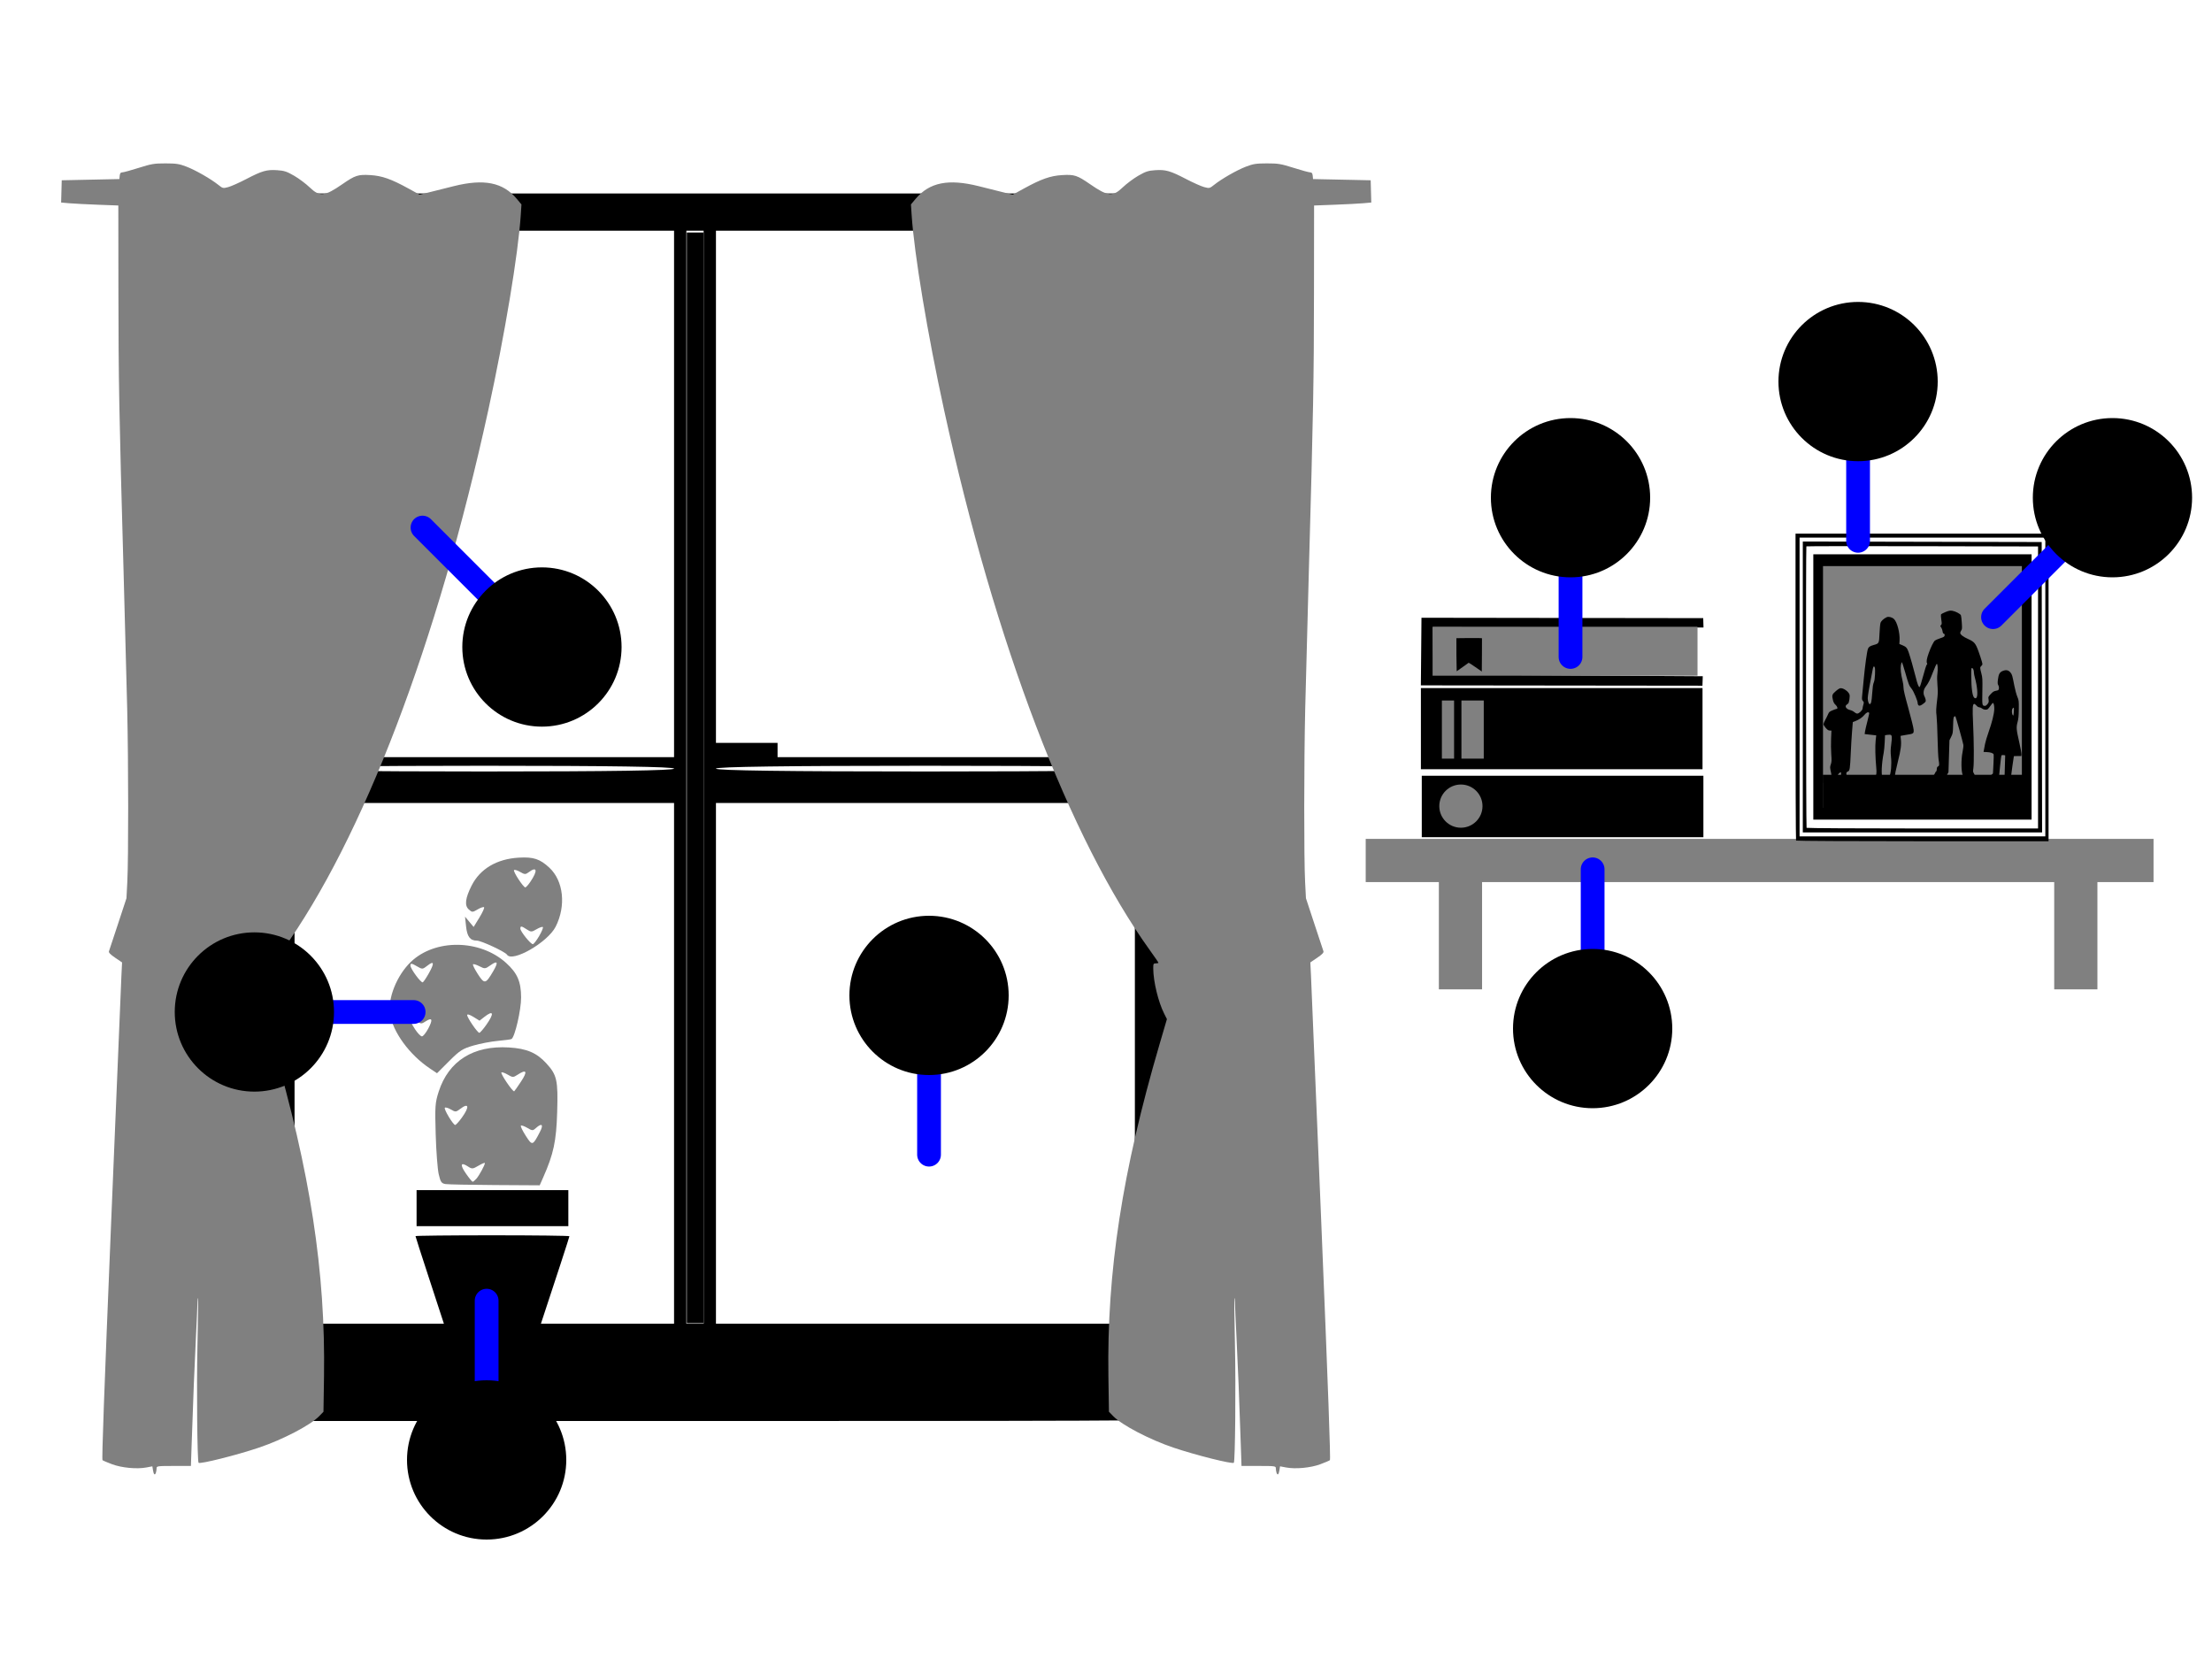 <svg xmlns="http://www.w3.org/2000/svg" viewBox="0 0 1024 768">
<rect width="1024" height="768" id="P012WIImgRctX" fill="#fff"/>

<path style="fill:#000000;" d="m 100.383,655.124 c -2.078,-2.667 -1.96,-2.872 8.95,-15.588 l 11.056,-12.885 0,-268.538 0,-268.538 211.046,0 211.046,0 0,267.878 0,267.878 12.14,14.14 c 8.492,9.891 11.931,14.774 11.444,16.248 -0.634,1.918 -21.567,2.108 -232.136,2.108 l -231.439,0 z m 439.307,-23.79 c -21.342,3.867 -396.238,3.867 -415.37,0 15.086,-2.757 385.565,-2.81 415.37,0 z m -2.913,-270.88 0,-264.257 -205.342,0 -205.342,0 0,264.257 0,264.257 205.342,0 205.342,0 z m -410.679,-0.939 -0.138,-263.487 205.319,-0.276 205.733,0.414 0,263.626 -0.138,265.007 -205.457,0 -205.595,0.138 z m 185.943,132.736 0,-120.538 -87.841,0 -87.841,0 0,120.538 0,120.538 87.841,0 87.841,0 z m 13.689,-132.459 0,-252.998 -3.993,0 -3.993,0 0,252.998 0,252.997 3.993,0 3.993,0 z m 199.638,132.459 0,-120.538 -96.967,0 -96.967,0 0,120.538 0,120.538 96.967,0 96.967,0 z M 268.406,364.098 c -24.313,-0.199 -64.098,-0.199 -88.411,0 -24.313,0.2 -4.559,-0.259 44.068,-0.259 48.626,0 68.657,0.458 44.344,0.259 z m 208.765,-7e-5 c -26.823,-0.198 -70.715,-0.198 -97.537,0 -26.823,0.198 -6.049,-1.984 47.597,-1.984 53.646,0 76.763,2.182 49.941,1.984 z m -165.129,-8.279 c 0,-0.872 -30.041,-1.325 -87.841,-1.325 -57.8,0 -87.841,0.453 -87.841,1.325 0,0.872 30.041,1.325 87.841,1.325 57.8,0 87.841,-0.453 87.841,-1.325 z m 213.328,0 c 0,-0.873 -33.083,-1.325 -96.967,-1.325 -63.884,0 -96.967,0.452 -96.967,1.325 0,0.873 33.083,1.325 96.967,1.325 63.884,0 96.967,-0.452 96.967,-1.325 z m -213.328,-127.161 0,-121.863 -87.841,0 -87.841,0 0,121.863 0,121.863 87.841,0 87.841,0 z m 213.328,0 0,-121.863 -96.967,0 -96.967,0 0,118.551 0,118.551 14.26,0 14.26,0 0,3.311 0,3.311 82.707,0 82.707,0 z" />
<rect style="fill:#808080;" width="364.712" height="20" x="632.228" y="388.342" />
<rect style="fill:#808080;" width="20" height="50.508" x="666.092" y="407.492" />
<rect style="fill:#808080;" width="20" height="50.508" x="950.955" y="407.492" />
<path style="fill:#000000" d="m 207.14,617.822 c -1.577,-4.867 -5.549,-17.027 -8.828,-27.021 -3.279,-9.994 -5.962,-18.346 -5.962,-18.559 0,-0.213 16.031,-0.388 35.624,-0.388 19.627,0 35.624,0.193 35.624,0.43 0,0.372 -5.843,18.287 -15.053,46.155 l -2.635,7.972 -17.952,0.131 -17.952,0.131 -2.867,-8.85 z m -14.291,-58.549 0,-8.345 35.126,0 35.126,0 0,8.345 0,8.345 -35.126,0 -35.126,0 0,-8.345 z" />
<path style="fill:#000000;" d="m 317.945,360.088 0,-252.459 3.867,0 3.867,0 0,252.459 0,252.459 -3.867,0 -3.867,0 0,-252.459 z" />
<rect style="fill:#000000;" width="130.373" height="37.565" x="657.775" y="318.533" />
<rect style="fill:#808080;" width="5.647" height="26.913" x="667.491" y="324.283" />
<rect style="fill:#808080;" width="10.334" height="26.913" x="676.537" y="324.283" />
<rect style="fill:#000000;" width="130.373" height="28.45" x="658.18" y="359.119" />
<circle style="fill:#808080;" cx="676.29" cy="373.176" r="10" />
<path style="fill:#000000;" d="m 657.76,317.278 0.282,-31.302 130.431,0.18 0.128,4.324 -125.214,-0.127 c 0,0 0.178,21.747 0.388,21.957 l 124.49,0.745 -0.153,4.375 z" />
<path style="fill:#808080" d="m 590.915,681.685 c -0.162,-0.49 -0.294,-1.377 -0.294,-1.972 0,-1.021 -0.436,-1.081 -7.947,-1.081 l -7.947,0 -0.317,-9.436 c -0.732,-21.78 -1.331,-36.737 -2,-49.997 -0.391,-7.746 -0.711,-15.076 -0.711,-16.29 -10e-5,-1.214 -0.107,-2.082 -0.238,-1.93 -0.131,0.152 -0.022,10.018 0.241,21.923 0.423,19.09 0.091,53.572 -0.522,54.257 -0.651,0.728 -17.825,-3.583 -28.034,-7.036 -10.966,-3.709 -23.788,-10.405 -27.758,-14.496 l -2.027,-2.089 -0.249,-16.325 c -0.738,-48.492 6.397,-94.872 23.646,-153.693 l 3.443,-11.742 -1.256,-2.489 c -2.746,-5.44 -5.03,-14.862 -5.073,-20.924 -0.016,-2.184 0.09,-2.394 1.196,-2.394 0.667,0 1.213,-0.126 1.213,-0.279 0,-0.154 -1.728,-2.679 -3.84,-5.612 -37.327,-51.844 -71.834,-142.355 -95.371,-250.149 -7.664,-35.1 -13.87,-72.409 -15.049,-90.462 l -0.315,-4.834 2.158,-2.578 c 6.388,-7.631 15.156,-9.395 29.209,-5.875 2.935,0.735 7.679,1.923 10.542,2.64 l 5.205,1.303 5.226,-2.874 c 7.966,-4.381 12.22,-5.874 17.647,-6.195 5.659,-0.334 6.995,0.1 12.908,4.194 8.213,5.686 10.524,5.924 15.074,1.553 1.794,-1.724 5.064,-4.174 7.267,-5.445 3.418,-1.973 4.571,-2.349 7.869,-2.571 4.826,-0.324 6.974,0.294 14.34,4.13 3.21,1.671 6.947,3.337 8.304,3.7 2.389,0.64 2.538,0.606 4.641,-1.075 3.464,-2.767 10.483,-6.779 14.696,-8.399 3.323,-1.278 4.718,-1.494 9.704,-1.501 5.215,-0.008 6.508,0.208 12.402,2.073 3.619,1.145 7.043,2.082 7.609,2.082 0.762,0 1.069,0.402 1.183,1.549 l 0.153,1.549 13.342,0.282 13.342,0.282 0.139,5.151 0.139,5.151 -3.777,0.332 c -2.078,0.182 -8.035,0.492 -13.239,0.687 l -9.461,0.356 -0.043,40.075 c -0.044,40.926 -0.301,54.869 -2.386,129.365 -0.655,23.393 -1.411,52.039 -1.682,63.658 -0.579,24.888 -0.606,69.18 -0.049,79.995 l 0.392,7.605 3.898,11.83 c 2.144,6.507 4.034,12.218 4.199,12.692 0.219,0.625 -0.57,1.453 -2.88,3.022 l -3.181,2.161 0.308,6.273 c 0.17,3.45 2.326,55.2 4.791,114.999 3.204,77.714 4.332,108.846 3.953,109.15 -0.291,0.233 -2.276,1.079 -4.411,1.879 -4.45,1.668 -11.489,2.332 -15.881,1.497 l -2.782,-0.529 -0.305,1.885 c -0.327,2.025 -0.882,2.431 -1.358,0.994 z" />
<path style="fill:#808080" d="m 72.194,681.685 c 0.162,-0.49 0.294,-1.377 0.294,-1.972 0,-1.021 0.436,-1.081 7.946,-1.081 l 7.946,0 0.317,-9.436 c 0.732,-21.78 1.331,-36.737 2,-49.997 0.391,-7.746 0.711,-15.076 0.711,-16.29 9e-5,-1.214 0.107,-2.082 0.238,-1.93 0.131,0.152 0.022,10.018 -0.241,21.923 -0.423,19.09 -0.091,53.572 0.522,54.257 0.651,0.728 17.825,-3.583 28.034,-7.036 10.966,-3.709 23.788,-10.405 27.758,-14.496 l 2.027,-2.089 0.249,-16.325 c 0.738,-48.492 -6.398,-94.872 -23.646,-153.693 l -3.443,-11.742 1.256,-2.489 c 2.746,-5.44 5.03,-14.862 5.073,-20.924 0.016,-2.184 -0.09,-2.394 -1.196,-2.394 -0.667,0 -1.213,-0.126 -1.213,-0.279 0,-0.154 1.728,-2.679 3.839,-5.612 37.327,-51.844 71.834,-142.355 95.371,-250.149 7.664,-35.1 13.87,-72.409 15.049,-90.462 l 0.315,-4.834 -2.158,-2.578 c -6.387,-7.631 -15.156,-9.395 -29.209,-5.875 -2.935,0.735 -7.679,1.923 -10.542,2.64 l -5.205,1.303 -5.226,-2.874 c -7.966,-4.381 -12.219,-5.874 -17.647,-6.195 -5.659,-0.334 -6.995,0.1 -12.908,4.194 -8.212,5.686 -10.524,5.924 -15.074,1.553 -1.794,-1.724 -5.064,-4.174 -7.267,-5.445 -3.418,-1.973 -4.571,-2.349 -7.869,-2.571 -4.826,-0.324 -6.974,0.294 -14.34,4.13 -3.21,1.671 -6.947,3.337 -8.304,3.7 -2.389,0.64 -2.538,0.606 -4.641,-1.075 -3.464,-2.767 -10.483,-6.779 -14.696,-8.399 -3.323,-1.278 -4.719,-1.494 -9.703,-1.501 -5.215,-0.008 -6.508,0.208 -12.402,2.073 -3.619,1.145 -7.043,2.082 -7.609,2.082 -0.763,0 -1.069,0.402 -1.183,1.549 l -0.154,1.549 -13.342,0.282 -13.342,0.282 -0.139,5.15 -0.139,5.151 3.778,0.332 c 2.078,0.182 8.035,0.492 13.239,0.687 l 9.461,0.356 0.043,40.075 c 0.044,40.926 0.301,54.869 2.386,129.365 0.655,23.393 1.411,52.039 1.682,63.658 0.579,24.888 0.606,69.18 0.049,79.995 l -0.392,7.605 -3.898,11.83 c -2.144,6.507 -4.034,12.218 -4.199,12.692 -0.219,0.625 0.57,1.453 2.88,3.022 l 3.181,2.161 -0.308,6.273 c -0.17,3.45 -2.326,55.2 -4.791,114.999 -3.204,77.714 -4.332,108.846 -3.953,109.15 0.291,0.233 2.276,1.079 4.411,1.879 4.45,1.668 11.489,2.332 15.881,1.497 l 2.782,-0.529 0.305,1.885 c 0.327,2.025 0.883,2.431 1.358,0.994 z" />


<rect style="opacity:1;fill:#808080;" width="122.639" height="22.65" x="663.189" y="290.151" />
<path style="fill:#808080;" d="m 206.265,548.136 c -1.898,-0.29 -2.334,-0.921 -3.179,-4.597 -0.538,-2.343 -1.165,-10.632 -1.392,-18.419 -0.379,-12.988 -0.264,-14.622 1.388,-19.761 4.576,-14.233 16.103,-21.48 32.538,-20.458 8.22,0.511 12.799,2.454 17.267,7.325 4.963,5.411 5.494,7.8 5.043,22.728 -0.403,13.328 -1.671,19.255 -6.419,29.987 l -1.671,3.776 -20.688,-0.123 c -11.379,-0.068 -21.678,-0.274 -22.888,-0.459 z m 14.287,-2.496 c 1.314,-1.498 3.92,-6.301 3.92,-7.223 0,-0.293 -1.31,0.24 -2.91,1.185 -2.706,1.597 -3.05,1.626 -4.899,0.414 -3.4,-2.227 -3.836,-0.893 -1.034,3.159 1.478,2.137 2.906,3.888 3.175,3.893 0.269,0.004 1.055,-0.638 1.748,-1.428 z m 29.448,-21.753 c 1.727,-3.334 0.817,-4.145 -1.897,-1.69 -1.442,1.305 -1.683,1.301 -4.021,-0.08 -1.367,-0.808 -2.693,-1.262 -2.945,-1.009 -0.253,0.253 0.762,2.363 2.256,4.69 3.033,4.727 3.193,4.681 6.607,-1.911 z m -36.204,-6.485 c 3.675,-5.073 3.266,-7.146 -0.795,-4.025 -1.902,1.461 -2.175,1.476 -4.284,0.23 -1.239,-0.732 -2.491,-1.093 -2.781,-0.802 -0.587,0.587 3.815,7.927 4.782,7.974 0.336,0.017 1.721,-1.503 3.078,-3.377 z m 27.396,-16.704 c 3.175,-4.782 2.591,-5.91 -1.629,-3.146 -1.958,1.283 -2.244,1.278 -4.543,-0.08 -1.349,-0.797 -2.653,-1.25 -2.896,-1.006 -0.529,0.529 5.017,8.746 5.903,8.746 0.092,0 1.516,-2.032 3.165,-4.515 z"/>
<path style="fill:#808080;" d="m 198.914,494.558 c -9.401,-6.314 -17.089,-16.862 -18.367,-25.2 -1.103,-7.195 3.154,-17.83 9.627,-24.05 11.182,-10.744 31.947,-10.534 44.101,0.447 5.215,4.712 6.921,8.622 6.96,15.952 0.031,5.744 -2.863,18.309 -4.441,19.284 -0.305,0.188 -3.109,0.571 -6.233,0.851 -3.124,0.28 -8.243,1.252 -11.376,2.16 -5.042,1.461 -6.34,2.294 -11.288,7.243 l -5.591,5.591 z m -0.643,-18.442 c 2.217,-4.179 1.817,-5.293 -1.191,-3.322 -1.913,1.253 -2.244,1.259 -3.948,0.066 -3.761,-2.635 -4.155,-1.165 -0.975,3.64 1.189,1.796 2.615,3.266 3.169,3.266 0.554,0 1.88,-1.643 2.945,-3.65 z m 26.864,-1.71 c 3.786,-5.372 3.349,-7.002 -0.968,-3.606 l -2.168,1.705 -2.868,-1.772 c -1.684,-1.041 -2.868,-1.382 -2.868,-0.827 0,1.208 4.8,8.218 5.627,8.218 0.343,0 1.803,-1.673 3.244,-3.718 z M 198.57,450.476 c 2.624,-4.695 2.392,-5.89 -0.676,-3.477 -2.217,1.744 -2.427,1.766 -4.622,0.469 -2.69,-1.589 -3.277,-1.675 -3.277,-0.48 0,1.478 4.981,8.214 5.731,7.75 0.387,-0.239 1.667,-2.157 2.843,-4.263 z m 29.743,-0.849 c 2.505,-4.274 2.084,-5.162 -1.303,-2.75 -2.357,1.678 -2.61,1.7 -5.049,0.439 -1.412,-0.73 -2.758,-1.137 -2.991,-0.904 -0.233,0.233 0.784,2.288 2.261,4.566 3.057,4.718 3.584,4.617 7.081,-1.351 z" />
<path style="fill:#808080;" d="m 234.684,441.928 c -0.812,-1.313 -11.923,-6.488 -13.931,-6.488 -3.114,0 -4.493,-1.813 -4.996,-6.567 l -0.477,-4.515 1.989,2.378 1.989,2.378 2.655,-4.315 c 1.46,-2.373 2.438,-4.532 2.172,-4.798 -0.266,-0.266 -1.604,0.179 -2.974,0.989 -2.398,1.417 -2.553,1.416 -4.137,-0.017 -1.997,-1.808 -1.577,-5.219 1.357,-11.009 3.933,-7.762 11.631,-12.329 21.797,-12.931 6.808,-0.403 9.793,0.574 14.177,4.639 6.579,6.102 7.818,17.653 2.93,27.317 -3.689,7.294 -20.187,16.76 -22.549,12.938 z m 14.889,-8.578 c 1.203,-2.052 1.982,-3.935 1.733,-4.184 -0.249,-0.249 -1.557,0.199 -2.906,0.996 -2.299,1.358 -2.584,1.363 -4.543,0.08 -2.508,-1.643 -2.968,-1.694 -2.968,-0.325 0,1.266 4.751,7.164 5.771,7.164 0.4,0 1.71,-1.679 2.913,-3.731 z m -4.009,-25.21 c 3.497,-5.167 3.053,-7.294 -0.898,-4.303 -1.365,1.034 -1.845,1.01 -3.874,-0.188 -1.273,-0.752 -2.547,-1.136 -2.83,-0.853 -0.565,0.565 4.296,8.021 5.224,8.012 0.317,-0.003 1.387,-1.204 2.378,-2.668 z" />
<rect style="fill:#808080;" width="93.913" height="102.066" x="843.004" y="260.319" />
<path d="m 682.994,308.809 c -1.72,-1.189 -3.024,-2.032 -3.098,-2.004 -0.07,0.027 -1.331,0.927 -2.802,2 -1.471,1.073 -2.709,1.951 -2.75,1.951 -0.077,0 -0.211,-15.199 -0.135,-15.323 0.023,-0.037 2.689,-0.068 5.924,-0.068 4.625,0 5.891,0.024 5.92,0.113 0.021,0.062 0.01,3.549 -0.025,7.749 l -0.063,7.636 -2.97,-2.053 z" style="fill:#000000" />
<path style="fill:#000000;" d="m 848.124,360.743 c 0.015,-0.358 -0.21,-1.761 -0.501,-3.117 -0.503,-2.344 -0.507,-2.531 -0.089,-3.768 0.392,-1.16 0.414,-1.675 0.205,-4.73 -0.129,-1.886 -0.164,-5.112 -0.077,-7.17 l 0.158,-3.742 -0.804,-0.035 c -0.623,-0.027 -1.041,-0.304 -1.853,-1.228 -0.577,-0.656 -1.039,-1.423 -1.027,-1.703 0.012,-0.281 0.376,-1.149 0.808,-1.93 0.432,-0.781 1.017,-1.963 1.299,-2.626 0.464,-1.092 0.663,-1.269 2.112,-1.879 0.88,-0.37 1.731,-0.668 1.892,-0.661 0.638,0.027 0.318,-1.15 -0.508,-1.868 -0.596,-0.519 -0.948,-1.134 -1.182,-2.066 -0.593,-2.363 -0.461,-2.788 1.334,-4.313 1.2,-1.019 1.786,-1.348 2.357,-1.324 1.387,0.059 3.502,1.63 3.943,2.929 0.272,0.799 -0.173,3.795 -0.618,4.158 -0.191,0.156 -0.529,0.424 -0.751,0.594 -0.963,0.741 -0.097,2.029 1.633,2.43 0.666,0.154 1.539,0.582 1.94,0.95 0.402,0.369 1.003,0.682 1.337,0.696 0.821,0.035 2.467,-1.498 2.503,-2.33 0.015,-0.352 0.179,-1.147 0.363,-1.767 0.307,-1.029 0.289,-1.18 -0.199,-1.746 -0.485,-0.563 -0.515,-0.814 -0.327,-2.734 0.114,-1.163 0.44,-4.563 0.723,-7.556 0.586,-6.176 1.481,-12.635 1.916,-13.811 0.345,-0.933 0.945,-1.329 2.821,-1.861 2.333,-0.661 2.35,-0.695 2.549,-5.299 0.095,-2.197 0.304,-4.399 0.464,-4.893 0.281,-0.867 1.48,-1.968 2.862,-2.629 0.849,-0.406 2.436,-0.011 3.359,0.836 1.463,1.342 2.793,6.387 2.602,9.867 l -0.093,1.698 1.506,0.624 c 1.617,0.669 2.092,1.209 2.766,3.144 0.709,2.032 2.338,7.738 3.208,11.235 0.926,3.719 1.442,5.059 1.899,4.928 0.165,-0.047 0.894,-2.339 1.619,-5.093 0.725,-2.754 1.479,-5.121 1.675,-5.26 0.236,-0.168 0.283,-0.381 0.14,-0.629 -0.392,-0.683 -0.158,-2.14 0.75,-4.665 1.08,-3.001 2.236,-5.33 2.923,-5.886 0.278,-0.225 1.373,-0.697 2.434,-1.05 1.649,-0.548 1.945,-0.736 2.034,-1.292 0.075,-0.466 -0.03,-0.692 -0.373,-0.797 -0.329,-0.101 -0.514,-0.463 -0.596,-1.164 -0.065,-0.559 -0.347,-1.336 -0.627,-1.725 -0.472,-0.656 -0.478,-0.74 -0.078,-1.145 0.394,-0.399 0.406,-0.614 0.135,-2.454 -0.163,-1.109 -0.234,-2.188 -0.157,-2.397 0.077,-0.21 1.017,-0.731 2.089,-1.158 1.653,-0.659 2.137,-0.746 3.184,-0.577 1.409,0.229 3.631,1.386 3.955,2.061 0.12,0.25 0.304,1.796 0.408,3.435 0.171,2.68 0.145,3.043 -0.257,3.601 -0.245,0.342 -0.456,0.849 -0.468,1.127 -0.032,0.743 1.345,1.811 3.68,2.857 2.856,1.279 3.453,1.994 4.807,5.761 0.617,1.718 1.298,3.787 1.512,4.599 0.388,1.468 0.387,1.479 -0.189,2.041 -0.723,0.706 -0.724,0.815 -0.029,3.478 0.524,2.011 0.561,2.675 0.462,8.352 -0.115,6.589 -0.105,6.644 1.186,6.708 0.645,0.033 1.709,-1.2 1.756,-2.032 0.017,-0.306 -0.037,-0.908 -0.119,-1.338 -0.128,-0.667 -0.004,-0.942 0.839,-1.868 1.227,-1.347 1.577,-1.568 2.863,-1.807 0.913,-0.17 1.037,-0.281 1.141,-1.022 0.068,-0.481 -0.053,-1.116 -0.286,-1.508 -0.321,-0.54 -0.359,-1.043 -0.188,-2.484 0.313,-2.636 0.826,-3.562 2.285,-4.134 1.557,-0.61 2.636,-0.372 3.569,0.788 0.731,0.909 0.805,1.167 1.805,6.29 0.339,1.735 0.943,3.934 1.343,4.886 0.698,1.662 0.725,1.891 0.676,5.767 -0.04,3.201 -0.156,4.43 -0.561,5.94 -0.661,2.467 -0.584,3.43 0.741,9.214 0.598,2.611 1.069,5.147 1.046,5.636 l -0.04,0.889 -1.702,5.2e-4 c -0.936,2.5e-4 -1.727,0.024 -1.756,0.052 -0.053,0.05 -1.217,8.312 -1.237,8.782 -0.006,0.132 0.189,0.256 0.433,0.276 1.101,0.092 -0.679,0.427 -2.044,0.385 l -1.454,-0.044 0.141,-4.886 0.141,-4.886 -0.725,-0.114 c -0.399,-0.063 -0.835,-0.014 -0.969,0.109 -0.134,0.123 -0.437,2.36 -0.672,4.97 -0.235,2.611 -0.468,4.783 -0.517,4.828 -0.049,0.045 -1.094,0.12 -2.323,0.166 l -2.235,0.085 0.888,-0.824 0.888,-0.824 0.223,-4.184 c 0.123,-2.301 0.171,-4.376 0.108,-4.612 -0.161,-0.6 -1.404,-1.034 -3.179,-1.111 l -1.511,-0.065 0.184,-0.945 c 0.101,-0.52 0.327,-1.739 0.503,-2.71 0.175,-0.971 0.919,-3.466 1.653,-5.545 1.581,-4.481 2.531,-8.288 2.627,-10.533 0.067,-1.548 -0.241,-2.936 -0.655,-2.954 -0.105,-0.005 -0.585,0.574 -1.066,1.286 -0.481,0.712 -1.065,1.427 -1.297,1.588 -0.643,0.448 -1.931,0.304 -2.626,-0.293 -0.343,-0.294 -0.926,-0.548 -1.295,-0.564 -0.429,-0.018 -0.922,-0.327 -1.365,-0.856 -0.4,-0.478 -0.849,-0.775 -1.062,-0.703 -0.679,0.228 -0.766,1.98 -0.443,8.919 0.396,8.525 0.461,18.519 0.135,20.819 -0.188,1.325 -0.165,1.83 0.099,2.164 0.189,0.24 0.453,0.812 0.585,1.272 l 0.241,0.836 -0.938,-0.038 c -0.516,-0.02 -1.692,2.6e-4 -2.613,0.048 l -1.675,0.086 -0.553,-1.009 c -0.807,-1.473 -0.889,-7.304 -0.153,-10.833 0.281,-1.347 0.45,-2.826 0.376,-3.288 -0.198,-1.228 -3.439,-12.884 -3.661,-13.165 -0.111,-0.14 -0.355,-0.113 -0.589,0.065 -0.33,0.251 -0.418,0.951 -0.501,4.021 -0.098,3.596 -0.127,3.769 -0.894,5.324 l -0.793,1.607 -0.227,7.371 -0.227,7.371 -0.681,1.292 c -0.783,1.485 -0.648,1.447 -5.348,1.516 -3.062,0.045 -3.583,-0.188 -1.793,-0.803 0.829,-0.285 1.14,-0.57 1.495,-1.372 0.247,-0.557 0.545,-1.008 0.664,-1.003 0.118,0.005 0.235,-0.443 0.258,-0.996 0.032,-0.746 0.177,-1.07 0.562,-1.255 0.625,-0.301 0.668,-0.819 0.268,-3.165 -0.168,-0.986 -0.383,-5.398 -0.477,-9.805 -0.094,-4.407 -0.303,-9.105 -0.463,-10.439 -0.285,-2.37 -0.261,-2.876 0.419,-8.76 0.18,-1.553 0.175,-3.331 -0.015,-5.545 -0.181,-2.117 -0.192,-3.908 -0.031,-5.111 0.3,-2.238 0.143,-4.774 -0.288,-4.659 -0.166,0.044 -0.951,1.761 -1.746,3.815 -1.489,3.849 -2.031,4.923 -3.442,6.825 -0.994,1.34 -1.191,3.105 -0.491,4.396 0.242,0.446 0.492,1.177 0.556,1.625 0.1,0.703 -0.012,0.916 -0.828,1.572 -1.33,1.07 -2.065,1.335 -2.532,0.912 -0.206,-0.186 -0.362,-0.62 -0.347,-0.964 0.042,-0.987 -1.833,-5.454 -2.791,-6.646 -1.194,-1.487 -1.383,-1.963 -2.948,-7.461 -0.755,-2.653 -1.469,-4.828 -1.586,-4.833 -0.117,-0.005 -0.316,0.606 -0.443,1.357 -0.267,1.584 0.009,4.216 0.751,7.151 0.283,1.12 0.491,2.596 0.462,3.28 -0.038,0.89 0.611,3.633 2.282,9.647 1.318,4.743 2.366,9.03 2.406,9.841 0.086,1.759 -0.015,1.827 -3.499,2.348 -1.339,0.2 -2.472,0.401 -2.518,0.447 -0.046,0.046 -0.013,0.658 0.073,1.36 0.338,2.751 0.056,4.92 -1.389,10.708 -0.985,3.946 -1.384,5.988 -1.314,6.732 0.097,1.031 0.073,1.071 -0.691,1.19 -0.435,0.068 -1.169,0.107 -1.632,0.087 l -0.842,-0.036 0.52,-1.058 c 0.806,-1.638 1.165,-5.739 0.807,-9.208 -0.24,-2.32 -0.223,-3.371 0.089,-5.752 0.484,-3.69 0.384,-4.489 -0.563,-4.53 -0.384,-0.017 -1.057,0.026 -1.497,0.095 l -0.8,0.125 -0.142,3.202 c -0.079,1.761 -0.285,3.939 -0.459,4.841 -1.016,5.258 -1.227,10.431 -0.489,11.964 0.21,0.436 0.111,0.472 -1.143,0.418 -0.755,-0.032 -1.744,-0.001 -2.198,0.07 l -0.825,0.129 0.474,-0.828 c 0.868,-1.515 0.969,-2.203 0.722,-4.876 -0.438,-4.736 -0.554,-9.847 -0.279,-12.37 l 0.27,-2.485 -2.678,-0.298 -2.678,-0.298 0.165,-1.168 c 0.091,-0.642 0.59,-2.796 1.11,-4.786 0.52,-1.99 0.888,-3.718 0.82,-3.84 -0.338,-0.603 -1.316,-0.223 -2.144,0.831 -0.948,1.207 -2.534,2.305 -4.297,2.972 l -1.133,0.429 -0.356,4.395 c -0.196,2.417 -0.467,6.976 -0.603,10.131 -0.299,6.951 -0.464,8.045 -1.249,8.306 -0.744,0.247 -0.96,0.786 -0.683,1.705 0.215,0.715 0.43,0.888 2.066,1.66 l 0.747,0.353 -0.655,0.156 c -0.36,0.086 -2.194,0.167 -4.074,0.182 -1.88,0.014 -3.735,0.074 -4.122,0.133 -0.62,0.094 -0.7,0.03 -0.675,-0.545 z m 4.152,-2.005 c 0.03,-0.698 -0.024,-1.272 -0.119,-1.276 -0.31,-0.013 -1.395,1.036 -1.409,1.363 -0.018,0.43 0.664,1.146 1.112,1.165 0.266,0.011 0.377,-0.323 0.417,-1.253 z M 932.255,327.642 c -0.084,-0.091 -0.333,0.055 -0.554,0.325 -0.476,0.582 -0.436,2.428 0.067,3.093 0.287,0.38 0.35,0.197 0.485,-1.407 0.085,-1.014 0.086,-1.919 0.002,-2.01 z m -66.006,-2.631 c 0.137,-0.473 0.353,-2.456 0.48,-4.408 0.162,-2.499 0.366,-3.871 0.691,-4.64 0.317,-0.749 0.495,-1.9 0.569,-3.661 0.118,-2.847 0.008,-3.716 -0.473,-3.737 -0.386,-0.017 -0.376,-0.06 -1.86,7.983 -0.982,5.32 -1.138,6.559 -0.956,7.572 0.369,2.053 1.09,2.468 1.549,0.89 z m 48.805,-2.19 c 0.625,-1.056 0.267,-5.186 -0.772,-8.903 -0.293,-1.05 -0.52,-2.231 -0.503,-2.625 0.042,-0.966 -0.416,-2.03 -0.881,-2.05 -0.326,-0.014 -0.376,0.472 -0.358,3.479 0.037,6.184 0.601,9.948 1.553,10.379 0.547,0.248 0.67,0.212 0.961,-0.28 z" />
<path d="m 831.453,389.14 c -0.137,-0.167 -0.249,-32.204 -0.249,-71.194 v -70.89 h 58.567 58.567 v 71.194 71.194 h -58.317 c -32.075,0 -58.429,-0.136 -58.567,-0.303 z m 115.387,-71.118 v -69.147 h -56.883 -56.883 v 69.147 69.147 h 56.883 56.883 z m -112.269,-0.001 v -67.328 l 55.292,0.115 55.292,0.115 0.095,67.213 0.095,67.213 h -55.387 -55.387 V 318.021 Z m 108.9,0.232 v -65.277 l -53.546,-0.117 c -29.45,-0.064 -53.616,-0.032 -53.702,0.073 -0.265,0.322 -0.172,129.972 0.094,130.294 0.137,0.167 24.303,0.303 53.702,0.303 h 53.452 v -65.277 z m -104.035,-0.231 v -61.413 h 50.521 50.521 v 61.413 61.413 h -50.521 -50.521 z m 96.551,0 v -55.954 h -46.03 -46.03 v 55.954 55.954 h 46.03 46.03 z"/>
<rect style="fill:#000000;" width="93.221" height="16.406" x="843.821" y="358.672" />

<svg viewBox="0 0 1024 768"> 

<style>
.line { stroke-linecap: round; stroke-width: 11px; stroke: blue; } 
.box { stroke-width:0; stroke:green; height: 100%; width: 100%; fill: none; } 
.button { width: 9%; height: 12%; } 
.white { fill: white; }  
.blue { fill: blue; } 

</style>  




<!--1-->
<svg x="11%" y="21%">

<svg width="18%" height="24%">
<rect class="box"/>
</svg> 

<svg width="18%" height="24%">
<g transform="scale(1, 1)">
<svg>
<line class="line" x1="75%" y1="75%" x2="45%" y2="45%"/>
</svg>
</g>
</svg> 

<svg class="button" x="9%" y="12%" width="9%" height="12%">
<g transform="scale(1, 1)">
<svg class="btnCoff">
<circle class="circle" cx="50%" cy="50%" r="40%"/>
</svg>
<svg x="13%" y="14%" viewBox="0 0 400 400">
<g transform='scale(0.65 0.65)' class="btnToff">
<path d="m 212.514,236.615 c 0,-68.089 -0.491,-123.798 -1.091,-123.798 -0.6,0 -4.609,2.857 -8.91,6.349 -15.763,12.799 -51.271,33.486 -64.56,37.611 -4.169,1.294 -4.22,1.096 -4.216,-16.167 l 0.004,-17.477 10.155,-5.306 c 29.948,-15.648 65.5,-45.927 76.91,-65.503 L 226,43.414 h 12.014 12.014 V 201.914 360.413 h -18.757 -18.757 z">
</path>
</g>
</svg>
</g>
</svg>

</svg> 

<!--2-->
<svg x="33%" y="54%">

<svg width="18%" height="24%">
<rect class="box"/>
</svg>

<svg width="18%" height="24%">
<g transform="scale(1, 1)">
<svg>
<line class="line" x1="50%" y1="25%" x2="50%" y2="65%"/>
</svg>
</g>
</svg>

<svg class="button" x="4.5%" y="0%" width="9%" height="12%">
<g transform="scale(1, 1)">
<svg class="btnCoff">
<circle class="circle" cx="50%" cy="50%" r="40%"/>
</svg>
<svg x="17%" y="14%" viewBox="0 0 400 400">
<g transform='scale(0.65 0.65)' class="btnToff">
<path d="m 89.589,354.95 c 0,-9.085 6.69,-27.662 14.999,-41.648 10.463,-17.612 34.701,-42.265 77.816,-79.146 56.766,-48.559 74.076,-71.848 75.692,-101.835 0.681,-12.641 0.132,-16.686 -3.367,-24.821 -8.174,-19.001 -28.084,-32.149 -51.186,-33.802 -35.326,-2.528 -61.469,17.238 -67.121,50.747 l -2.18,12.922 -6.845,-0.993 c -3.765,-0.546 -12.123,-1.533 -18.574,-2.193 -13.382,-1.369 -13.192,-0.957 -8.875,-19.267 7.648,-32.443 27.801,-55.332 58.287,-66.201 15.815,-5.639 53.263,-7.119 70.22,-2.775 19.816,5.076 31.228,11.325 43.894,24.032 24.507,24.588 31.592,58.25 19.357,91.958 -9.633,26.539 -30.896,50.384 -93.276,104.604 -34.315,29.827 -56.297,52.079 -56.297,56.992 0,0.679 35.045,1.234 77.877,1.234 h 77.877 V 342.586 360.413 H 193.738 89.589 Z"> </path>
</g>
</svg>
</g>
</svg>

</svg> 

<!--3-->
<svg x="13%" y="70%">

<svg width="18%" height="24%">
<rect class="box"/>
</svg>

<svg width="18%" height="24%">
<g transform="scale(1, 1)">
<svg>
<line class="line" x1="50%" y1="75%" x2="50%" y2="35%"/>
</svg>
</g>
</svg>

<svg class="button" x="4.5%" y="12%" width="9%" height="12%">
<g transform="scale(1, 1)">
<svg class="btnCoff">
<circle class="circle" cx="50%" cy="50%" r="40%"/>
</svg>
<svg x="18%" y="14%" viewBox="0 0 400 400">
<g transform='scale(0.65 0.65)' class="btnToff">
<path d="m 173.837,359.457 c -18.66,-2.967 -40.727,-15.275 -54.147,-30.201 -12.542,-13.95 -23.357,-37.462 -23.357,-50.779 0,-4.35 1.7,-4.852 24.912,-7.359 l 11.072,-1.196 4.208,13.48 c 9.941,31.842 28.456,46.885 57.611,46.806 18.877,-0.051 30.759,-4.447 43.504,-16.095 12.139,-11.095 18.278,-22.34 21.128,-38.704 5.15,-29.576 -10.105,-57.946 -36.543,-67.962 -9.193,-3.482 -13.14,-3.883 -30.538,-3.096 l -19.981,0.904 1.164,-9.473 c 2.47,-20.105 1.229,-18.64 17.854,-21.063 24.529,-3.575 42.002,-13.619 50.067,-28.778 5.814,-10.928 5.805,-35.681 -0.017,-46.626 -9.493,-17.847 -29.247,-27.706 -52.218,-26.063 -25.943,1.856 -45.589,20.568 -50.809,48.395 -0.674,3.593 -2.171,6.535 -3.327,6.537 -5.472,0.009 -34.395,-6.08 -34.395,-7.242 0,-4.294 6.719,-22.935 11.57,-32.096 11.063,-20.896 33.658,-38.236 56.759,-43.559 12.116,-2.792 38.213,-2.398 50.339,0.761 39.486,10.285 64.134,39.653 64.215,76.514 0.055,25.09 -12.346,46.762 -33.753,58.989 l -9.005,5.143 11.107,4.05 c 28.167,10.27 45.007,33.864 47.416,66.432 3.463,46.83 -29.086,89.377 -77.018,100.675 -10.804,2.547 -36.479,3.41 -47.816,1.607 z"> </path>
</g>
</svg>
</g>
</svg>

</svg>


<!--4-->
<svg x="7%" y="49%">

<svg width="18%" height="24%">
<rect class="box"/>
</svg>

<svg width="18%" height="24%">
<g transform="scale(1, 1)">
<svg>
<line class="line" x1="25%" y1="50%" x2="65%" y2="50%"/>
</svg>
</g>
</svg>

<svg class="button" x="0%" y="6%" width="9%" height="12%">
<g transform="scale(1, 1)">
<svg class="btnCoff">
<circle class="circle" cx="50%" cy="50%" r="40%"/>
</svg>
<svg x="17%" y="14%" viewBox="0 0 400 400">
<g transform='scale(0.65 0.65)' class="btnToff">
<path d="M 225.636,322.898 V 285.384 H 157.172 88.708 l 0.043,-18.288 0.043,-18.288 L 161.153,146.11 233.513,43.414 h 14.819 14.819 v 103.165 103.165 h 21.571 21.571 v 17.819 17.819 H 284.722 263.151 v 37.515 37.515 h -18.757 -18.757 z m 0,-145.745 c 0,-40.171 -0.714,-71.795 -1.599,-70.809 -0.88,0.98 -20.847,29.637 -44.373,63.681 -23.525,34.045 -45.668,65.909 -49.205,70.809 l -6.432,8.91 h 50.805 50.805 z"> </path>
</g>
</svg>
</g>
</svg>

</svg>


<!--5-->
<svg x="63%" y="44%">

<svg width="18%" height="24%">
<rect class="box"/>
</svg>

<svg width="18%" height="24%">
<g transform="scale(1, 1)">
<svg>
<line class="line" x1="50%" y1="75%" x2="50%" y2="35%"/>
</svg>
</g>
</svg>

<svg class="button" x="4.5%" y="12%" width="9%" height="12%">
<g transform="scale(1, 1)">
<svg class="btnCoff">
<circle class="circle" cx="50%" cy="50%" r="40%"/>
</svg>
<svg x="17%" y="16%" viewBox="0 0 400 400">
<g transform='scale(0.65 0.65)' class="btnToff">
<path d="m 168.943,357.5 c -36.216,-7.843 -64.361,-35.594 -71.681,-70.68 -1.425,-6.829 -1.592,-11.385 -0.456,-12.437 0.986,-0.913 9.814,-2.22 19.619,-2.903 l 17.827,-1.242 2.329,9.803 c 4.9,20.626 18.059,37.547 34.991,44.993 12.375,5.442 33.428,5.878 47.573,0.986 20.313,-7.026 38.983,-30.762 43.583,-55.41 7.218,-38.678 -7.219,-72.178 -37.139,-86.175 -9.344,-4.371 -13.054,-5 -29.543,-5.009 -17.751,-0.009 -19.596,0.365 -31.458,6.386 -6.931,3.518 -16.05,10.137 -20.264,14.709 l -7.662,8.313 -13.104,-1.316 c -7.207,-0.724 -14.973,-1.856 -17.258,-2.516 l -4.154,-1.2 15.08,-80.194 15.08,-80.194 h 78.348 78.348 v 17.821 17.821 h -63.506 -63.506 l -8.54,42.676 c -4.697,23.472 -8.298,42.927 -8.002,43.233 0.296,0.306 5.915,-2.373 12.487,-5.955 19,-10.355 30.968,-13.017 54.012,-12.018 27.573,1.196 44.86,8.857 64.093,28.404 30.296,30.79 36.805,83.529 15.622,126.574 -22.033,44.774 -70.697,66.793 -122.716,55.528 z"> </path>
</g>
</svg>
</g>
</svg>

</svg>


<!--6-->
<svg x="62%" y="24%">

<svg width="18%" height="24%">
<rect class="box"/>
</svg>

<svg width="18%" height="24%">
<g transform="scale(1, 1)">
<svg>
<line class="line" x1="50%" y1="25%" x2="50%" y2="65%"/>
</svg>
</g>
</svg>

<svg class="button" x="4.5%" y="0%" width="9%" height="12%">
<g transform="scale(1, 1)">
<svg class="btnCoff">
<circle class="circle" cx="50%" cy="50%" r="40%"/>
</svg>
<svg x="17%" y="16%" viewBox="0 0 400 400">
<g transform='scale(0.65 0.65)' class="btnToff">
<path d="M 175.748,357.67 C 142.203,349.551 114.73,321.821 103.737,284.985 94.987,255.668 92.384,195.439 98.168,156.14 108.932,83.016 146.477,43.414 205.04,43.414 c 28.925,0 48.944,7.635 65.264,24.89 10.661,11.273 17.659,24.334 21.224,39.617 2.367,10.148 2.327,11.112 -0.474,11.246 -1.685,0.081 -9.907,0.716 -18.271,1.411 l -15.207,1.265 -3.751,-11.273 c -8.234,-24.742 -25.693,-37.615 -51.054,-37.642 -29.252,-0.031 -54.439,24.308 -64.938,62.753 -3.797,13.904 -8.511,56.716 -6.47,58.758 0.607,0.607 2.288,-0.554 3.736,-2.581 6.768,-9.479 21.104,-22.051 30.709,-26.93 26.856,-13.64 54.211,-14.305 80.691,-1.96 14.613,6.812 35.331,27.931 42.564,43.387 24.021,51.333 3.653,120.677 -42.283,143.955 -19.534,9.899 -48.247,12.873 -71.03,7.359 z m 49.005,-32.228 c 16.554,-8.278 28.825,-23.881 33.99,-43.22 3.354,-12.554 3.157,-38.569 -0.384,-50.839 -3.887,-13.47 -14.092,-28.066 -24.393,-34.889 -23.642,-15.66 -57.874,-12.144 -77.463,7.957 -12.728,13.06 -17.594,25.105 -18.465,45.707 -1.705,40.3 17.66,70.86 50.261,79.316 9.112,2.363 27.796,0.296 36.454,-4.033 z"> </path>
</g>
</svg>
</g>
</svg>

</svg>


<!--7-->
<svg x="82%" y="24%">

<svg width="18%" height="24%">
<rect class="box"/>
</svg>

<svg width="18%" height="24%">
<g transform="scale(1, 1)">
<svg>
<line class="line" x1="75%" y1="25%" x2="45%" y2="55%"/>
</svg>
</g>
</svg>

<svg class="button" x="9%" y="0%" width="9%" height="12%">
<g transform="scale(1, 1)">
<svg class="btnCoff">
<circle class="circle" cx="50%" cy="50%" r="40%"/>
</svg>
<svg x="18%" y="19%" viewBox="0 0 400 400">
<g transform='scale(0.63 0.63)' class="btnToff">
<path d="m 140.981,351.342 c 0.017,-13.59 4.974,-43.867 11.575,-70.702 15.977,-64.947 46.395,-128.96 86.183,-181.37 L 253.599,79.697 H 174.369 95.138 V 61.556 43.414 H 199.213 303.288 v 14.365 c 0,13.999 -0.187,14.57 -7.361,22.438 -21.442,23.519 -48.6,66.366 -68.983,108.836 -27.154,56.577 -38.831,96.988 -46.896,162.289 l -1.12,9.071 h -18.979 -18.979 l 0.011,-9.071 z"> </path>
</g>
</svg>
</g>
</svg>

</svg>


<!--8-->
<svg x="75%" y="17%">

<svg width="18%" height="24%">
<rect class="box"/>
</svg>

<svg width="18%" height="24%">
<g transform="scale(1, 1)">
<svg>
<line class="line" x1="50%" y1="25%" x2="50%" y2="65%"/>
</svg>
</g>
</svg>

<svg class="button" x="4.5%" y="0%" width="9%" height="12%">
<g transform="scale(1, 1)">
<svg class="btnCoff">
<circle class="circle" cx="50%" cy="50%" r="40%"/>
</svg>
<svg x="17%" y="17%" viewBox="0 0 400 400">
<g transform='scale(0.65 0.65)' class="btnToff">
<path d="m 173.422,357.854 c -27.633,-5.996 -54.312,-25.97 -65.533,-49.064 -16.394,-33.74 -11.853,-74.951 10.944,-99.324 7.883,-8.428 27.427,-20.392 33.311,-20.392 5.972,0 3.531,-3.696 -5.292,-8.013 -12.814,-6.269 -24.758,-18.244 -30.66,-30.74 -6.584,-13.94 -6.754,-39.733 -0.368,-55.997 8.079,-20.576 25.263,-37.016 47.691,-45.628 13.09,-5.026 44.206,-6.929 59.931,-3.664 25.119,5.215 47.561,22.51 58.745,45.274 5.989,12.191 6.328,13.917 6.328,32.295 0,17.496 -0.507,20.449 -5.13,29.862 -5.901,12.016 -15.645,21.535 -28.944,28.274 -5.111,2.59 -9.293,4.997 -9.293,5.348 0,0.351 5.267,3.231 11.704,6.4 29.556,14.55 45.504,40.724 45.504,74.68 0,44.391 -30.6,81.379 -75.133,90.815 -15.53,3.291 -38.305,3.238 -53.805,-0.126 z m 55.882,-32.862 c 12.539,-5.782 24.373,-17.693 30.248,-30.443 4.022,-8.729 4.822,-13.159 4.893,-27.082 0.077,-15.149 -0.456,-17.744 -5.931,-28.867 -7.026,-14.274 -17.071,-24.047 -31.594,-30.739 -8.669,-3.995 -13.097,-4.789 -26.98,-4.843 -14.143,-0.054 -18.148,0.655 -26.98,4.779 -14.042,6.557 -24.476,16.421 -30.634,28.961 -4.571,9.308 -5.13,12.456 -5.13,28.9 0,16.013 0.632,19.797 4.78,28.604 8.847,18.786 20.271,28.401 40.477,34.069 13.768,3.862 34.43,2.389 46.851,-3.339 z M 215.952,170.561 c 11.651,-3.236 23.785,-12.902 29.867,-23.794 4.62,-8.274 5.599,-12.121 5.635,-22.145 0.056,-15.673 -3.165,-24.653 -12.462,-34.738 -11.99,-13.008 -19.531,-16.121 -39.054,-16.121 -19.02,0 -26.544,2.962 -38.202,15.042 -8.896,9.217 -12.729,18.769 -12.792,31.878 -0.077,16.185 2.992,24.667 12.753,35.246 13.179,14.283 34.656,20.075 54.254,14.632 z"> </path>
</g>
</svg>
</g>
</svg>

</svg>


</svg> 

</svg>